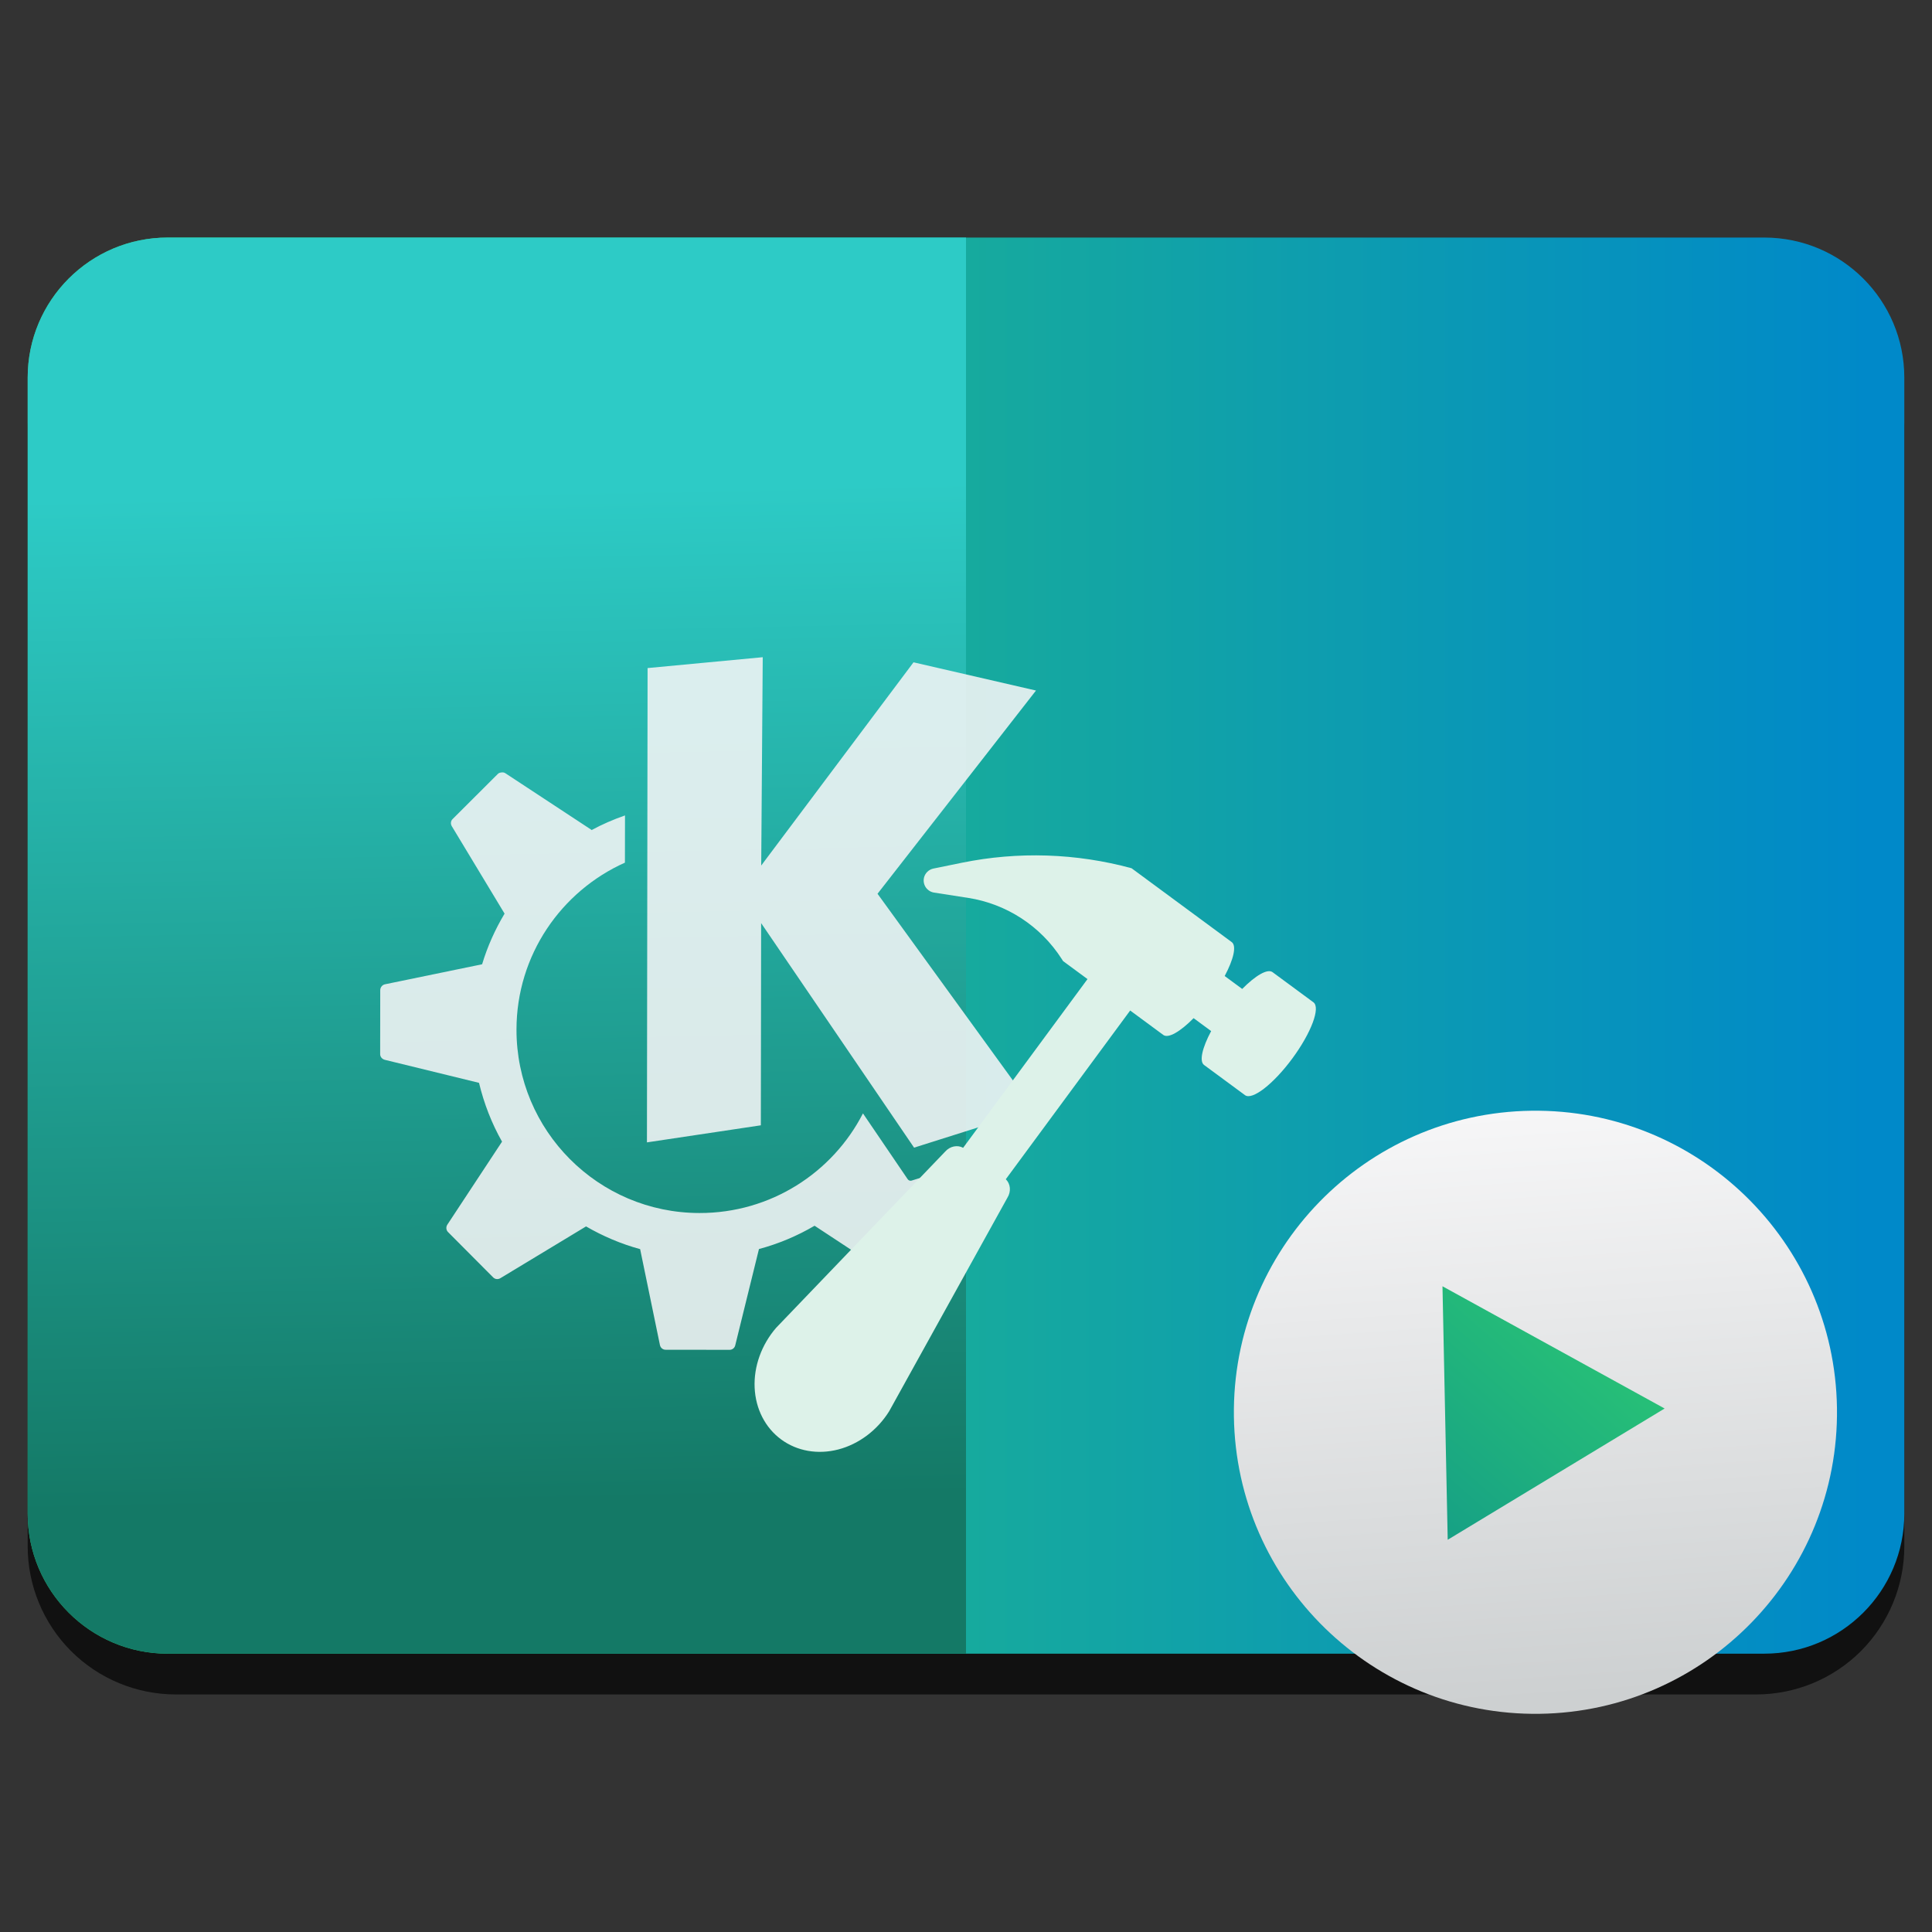 <svg style="clip-rule:evenodd;fill-rule:evenodd;stroke-linejoin:round;stroke-miterlimit:2" version="1.1" viewBox="0 0 48 48" xmlns="http://www.w3.org/2000/svg">
 <rect x="0" y="0" width="48" height="48" fill="#333333" stroke="none"/>
 <path d="m47.312 10.595c0-0.976-0.388-1.911-1.077-2.601-0.69-0.691-1.627-1.079-2.603-1.079h-39.264c-0.976 0-1.913 0.388-2.603 1.079-0.689 0.69-1.077 1.625-1.077 2.601v27.823c0 0.976 0.388 1.911 1.077 2.602 0.69 0.69 1.627 1.078 2.603 1.078h39.264c0.976 0 1.913-0.388 2.603-1.078 0.689-0.691 1.077-1.626 1.077-2.602v-27.823z" style="fill-opacity:.67"/>
 <path d="m43.833 5.902c1.922 0 3.479 1.558 3.479 3.479v28.225c0 1.921-1.557 3.479-3.479 3.479h-39.666c-1.922 0-3.479-1.558-3.479-3.479v-28.225c0-1.921 1.557-3.479 3.479-3.479h39.666z" style="fill:url(#_Linear1)"/>
 <path d="m4.167 5.902h19.833v35.183h-19.833c-1.922 0-3.479-1.558-3.479-3.479v-28.225c0-1.921 1.557-3.479 3.479-3.479z" style="fill:url(#_Linear2)"/>
 <path d="m18.95 16.328l-2.861 0.27-0.016 11.784 2.83-0.424 7e-3 -5.024 3.8 5.579 2.983-0.943-3.891-5.365 3.937-5.049-3.043-0.701-3.784 5.049 0.038-5.176zm-6.488 2.863c-0.033 3e-3 -0.068 0.012-0.092 0.036l-1.126 1.123c-0.048 0.048-0.053 0.12-0.019 0.177l1.311 2.172c-0.234 0.392-0.424 0.812-0.558 1.258l-2.415 0.498c-0.067 0.014-0.116 0.078-0.116 0.146l-2e-3 1.589c0 0.068 0.051 0.125 0.116 0.141l2.34 0.572c0.124 0.516 0.317 1.011 0.572 1.461l-1.36 2.064c-0.037 0.058-0.03 0.135 0.019 0.183l1.122 1.127c0.048 0.047 0.12 0.053 0.178 0.018l2.128-1.286c0.417 0.241 0.868 0.435 1.344 0.564l0.492 2.384c0.014 0.067 0.071 0.116 0.14 0.116l1.589 2e-3c0.067 1e-3 0.125-0.044 0.141-0.109l0.59-2.395c0.491-0.132 0.954-0.328 1.382-0.579l2.094 1.378c0.058 0.038 0.135 0.031 0.184-0.018l1.12-1.123c0.047-0.047 0.059-0.12 0.024-0.177l-0.762-1.26-0.251 0.079c-0.036 0.011-0.076-5e-3 -0.097-0.037 0 0-0.482-0.71-1.11-1.633-0.755 1.472-2.293 2.478-4.062 2.475-2.514-3e-3 -4.55-2.045-4.546-4.559 2e-3 -1.849 1.11-3.436 2.694-4.146l2e-3 -1.173c-0.288 0.1-0.567 0.221-0.832 0.365 0 0 1e-3 -6e-3 0-6e-3l-2.143-1.409c-0.029-0.019-0.059-0.021-0.091-0.018z" style="fill-rule:nonzero;fill:url(#_Linear3)"/>
 <path d="m32.632 24.902l-1.016-0.749c-0.127-0.093-0.425 0.085-0.754 0.417l-0.435-0.321c0.22-0.412 0.301-0.75 0.175-0.843l-2.489-1.835c-1.376-0.374-2.82-0.421-4.217-0.136l-0.705 0.144c-0.117 0.024-0.21 0.115-0.236 0.232-0.025 0.117 0.02 0.238 0.117 0.309 0.039 0.029 0.085 0.048 0.133 0.056l0.845 0.131c0.958 0.149 1.806 0.702 2.329 1.519l0.033 0.052 0.607 0.447-3.09 4.192c-0.141-0.078-0.328-0.042-0.45 0.098l-4.197 4.375c-0.363 0.421-0.557 0.96-0.533 1.487s0.262 0.993 0.658 1.285 0.912 0.382 1.423 0.249c0.51-0.134 0.968-0.478 1.262-0.95l2.937-5.304c0.098-0.158 0.076-0.347-0.04-0.459l3.09-4.192 0.823 0.607c0.126 0.093 0.425-0.085 0.753-0.417l0.436 0.321c-0.22 0.412-0.302 0.75-0.175 0.843l1.016 0.749c0.18 0.133 0.707-0.276 1.177-0.913 0.469-0.637 0.703-1.261 0.523-1.394z" style="fill-rule:nonzero;fill:#ddf2e9"/>
 <path d="m38.044 27.596c4.135-0.057 7.538 3.253 7.595 7.388s-3.253 7.538-7.388 7.595-7.538-3.254-7.595-7.388c-0.057-4.135 3.253-7.538 7.388-7.595z" style="fill:url(#_Linear4)"/>
 <path d="m35.968 38.255l-0.13-6.298 5.519 3.037-5.389 3.261z" style="fill-rule:nonzero;fill:url(#_Linear5)"/>
 <defs>
  <linearGradient id="_Linear1" x2="1" gradientTransform="matrix(-45.136 .647 -.647 -45.136 42.027 -292.923)" gradientUnits="userSpaceOnUse">
   <stop style="stop-color:#0089c9" offset="0"/>
   <stop style="stop-color:#2dcb72" offset="1"/>
  </linearGradient>
  <linearGradient id="_Linear2" x2="1" gradientTransform="matrix(-.363 -25.361 25.361 -.363 979.897 23.612)" gradientUnits="userSpaceOnUse">
   <stop style="stop-color:#147966" offset="0"/>
   <stop style="stop-color:#2dcbc6" offset="1"/>
  </linearGradient>
  <linearGradient id="_Linear3" x2="1" gradientTransform="matrix(.418 .001 -.001 .418 8.596 89.496)" gradientUnits="userSpaceOnUse">
   <stop style="stop-color:#989a9b;stop-opacity:.87" offset="0"/>
   <stop style="stop-color:#f6f6f7;stop-opacity:.87" offset="1"/>
  </linearGradient>
  <linearGradient id="_Linear4" x2="1" gradientTransform="matrix(-.956 -14.579 14.579 -.956 1245.45 -36.914)" gradientUnits="userSpaceOnUse">
   <stop style="stop-color:#cdd0d1" offset="0"/>
   <stop style="stop-color:#f6f6f7" offset="1"/>
  </linearGradient>
  <linearGradient id="_Linear5" x2="1" gradientTransform="matrix(5.533,-6.29,6.29,5.533,638.826,568.67)" gradientUnits="userSpaceOnUse">
   <stop style="stop-color:#16a085" offset="0"/>
   <stop style="stop-color:#2dcb72" offset="1"/>
  </linearGradient>
 </defs>
</svg>
